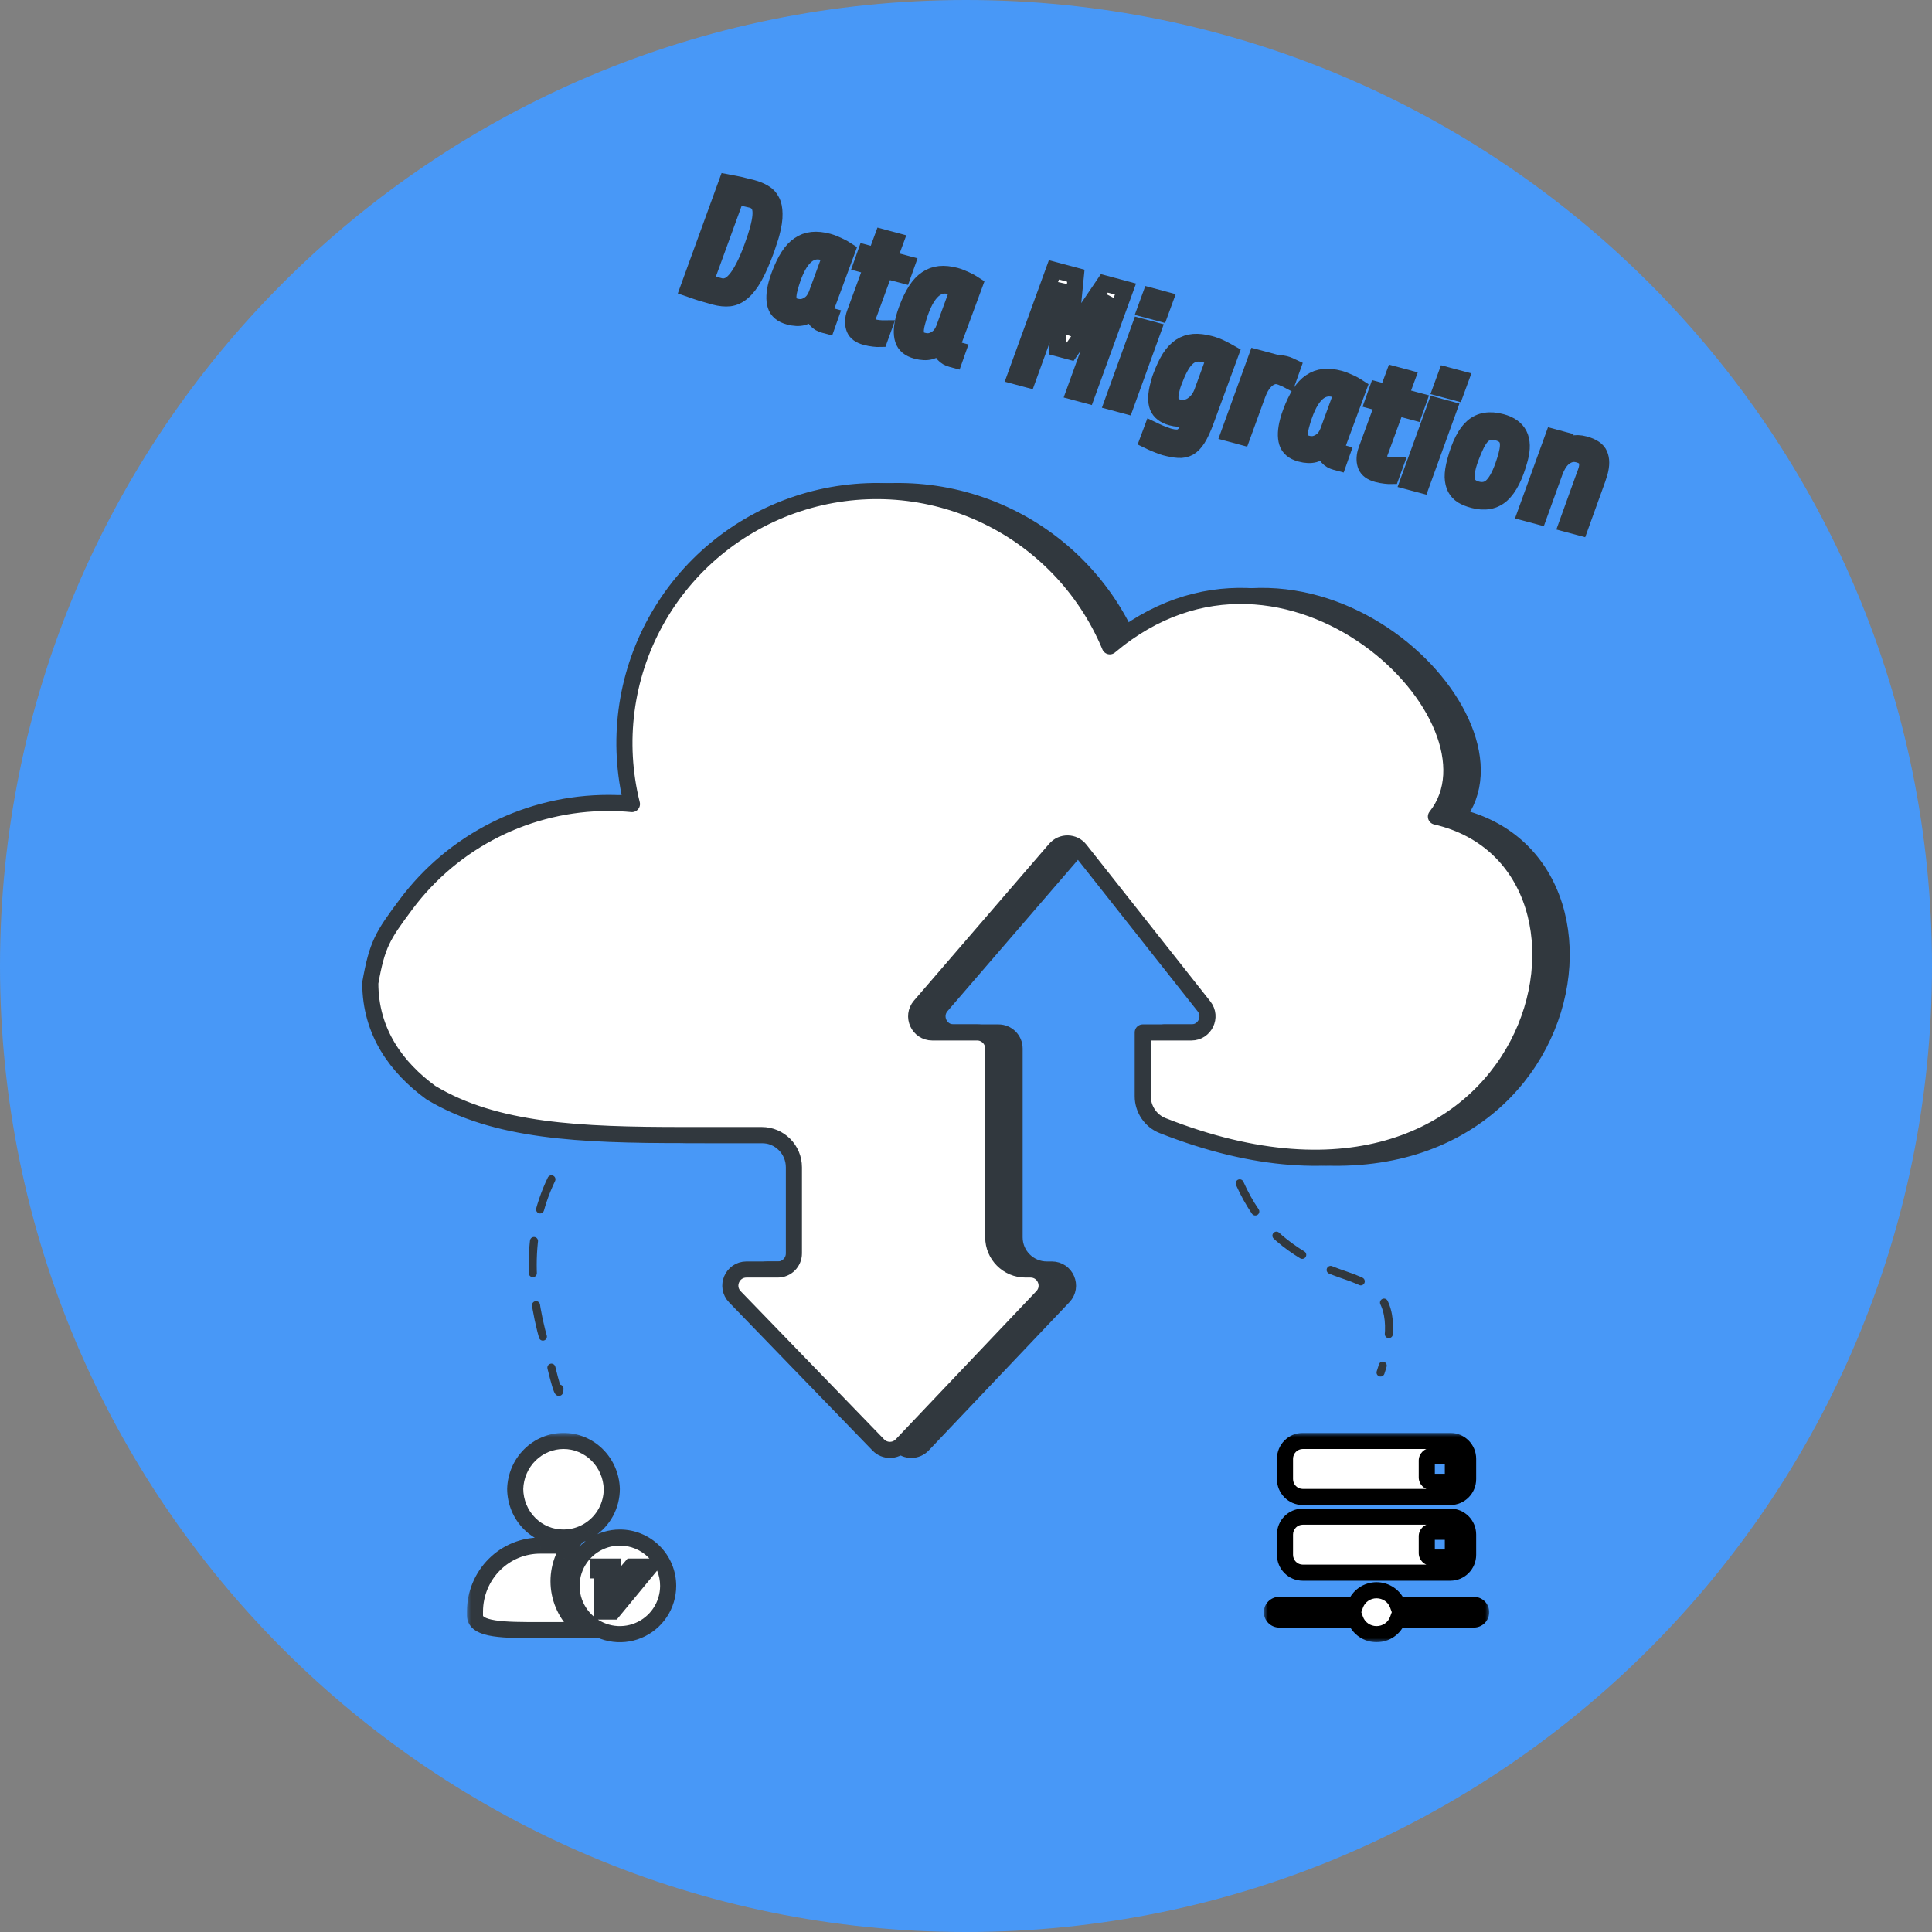 <svg xmlns="http://www.w3.org/2000/svg" width="240" height="240" viewBox="0 0 240 240" fill="none">
<rect x="0" y="0" width="240" height="240" fill="#808080" stroke="none"/>
<path d="M240 120C240 186.274 186.274 240 120 240C53.726 240 0 186.274 0 120C0 53.726 53.726 0 120 0C186.274 0 240 53.726 240 120Z" fill="#4898F7"/>
<mask id="path-2-outside-1" maskUnits="userSpaceOnUse" x="58" y="178" width="27" height="27" fill="black">
<rect fill="white" x="58" y="178" width="27" height="27"/>
<path fill-rule="evenodd" clip-rule="evenodd" d="M69.997 191C71.084 191.001 72.152 190.703 73.088 190.138L73.257 190.03C74.095 189.491 74.786 188.743 75.266 187.856C75.746 186.97 75.998 185.974 76 184.96C75.954 183.363 75.301 181.848 74.181 180.735C73.061 179.622 71.561 179 70 179C68.439 179 66.939 179.622 65.819 180.735C64.698 181.848 64.046 183.363 64 184.96C64.006 185.76 64.166 186.55 64.471 187.286C64.775 188.023 65.219 188.69 65.776 189.251C66.333 189.812 66.992 190.255 67.717 190.555C68.441 190.855 69.216 191.006 69.997 191ZM77.006 191C75.819 190.999 74.658 191.35 73.671 192.008C72.683 192.667 71.913 193.604 71.458 194.7C71.003 195.796 70.884 197.003 71.115 198.167C71.346 199.331 71.916 200.401 72.755 201.241C73.594 202.08 74.663 202.652 75.828 202.884C76.992 203.116 78.198 202.998 79.295 202.544C80.392 202.09 81.329 201.321 81.989 200.334C82.648 199.347 83 198.187 83 197C83.001 196.212 82.846 195.432 82.545 194.704C82.245 193.976 81.803 193.315 81.246 192.758C80.69 192.2 80.028 191.758 79.301 191.457C78.573 191.155 77.793 191 77.006 191ZM76.14 200.192H74.741V195.074H74.264V194.608H76.123V197.3L78.421 194.608H80.747L76.14 200.192ZM69.384 196.424C69.384 197.414 69.58 198.394 69.96 199.306C70.322 200.19 70.852 200.993 71.52 201.668C71.823 201.974 72.15 202.252 72.5 202.5H67.148H67.148C62.648 202.5 59 202.5 59 200.667V200.144C59.009 199.066 59.226 198 59.641 197.007C60.055 196.014 60.657 195.114 61.414 194.358C62.17 193.601 63.066 193.004 64.05 192.6C65.034 192.195 66.086 191.992 67.148 192.001H70.823C70.474 192.476 70.184 192.994 69.96 193.541C69.58 194.453 69.384 195.434 69.384 196.424Z"/>
</mask>
<path fill-rule="evenodd" clip-rule="evenodd" d="M69.997 191C71.084 191.001 72.152 190.703 73.088 190.138L73.257 190.03C74.095 189.491 74.786 188.743 75.266 187.856C75.746 186.97 75.998 185.974 76 184.96C75.954 183.363 75.301 181.848 74.181 180.735C73.061 179.622 71.561 179 70 179C68.439 179 66.939 179.622 65.819 180.735C64.698 181.848 64.046 183.363 64 184.96C64.006 185.76 64.166 186.55 64.471 187.286C64.775 188.023 65.219 188.69 65.776 189.251C66.333 189.812 66.992 190.255 67.717 190.555C68.441 190.855 69.216 191.006 69.997 191ZM77.006 191C75.819 190.999 74.658 191.35 73.671 192.008C72.683 192.667 71.913 193.604 71.458 194.7C71.003 195.796 70.884 197.003 71.115 198.167C71.346 199.331 71.916 200.401 72.755 201.241C73.594 202.08 74.663 202.652 75.828 202.884C76.992 203.116 78.198 202.998 79.295 202.544C80.392 202.09 81.329 201.321 81.989 200.334C82.648 199.347 83 198.187 83 197C83.001 196.212 82.846 195.432 82.545 194.704C82.245 193.976 81.803 193.315 81.246 192.758C80.69 192.2 80.028 191.758 79.301 191.457C78.573 191.155 77.793 191 77.006 191ZM76.14 200.192H74.741V195.074H74.264V194.608H76.123V197.3L78.421 194.608H80.747L76.14 200.192ZM69.384 196.424C69.384 197.414 69.58 198.394 69.96 199.306C70.322 200.19 70.852 200.993 71.52 201.668C71.823 201.974 72.15 202.252 72.5 202.5H67.148H67.148C62.648 202.5 59 202.5 59 200.667V200.144C59.009 199.066 59.226 198 59.641 197.007C60.055 196.014 60.657 195.114 61.414 194.358C62.17 193.601 63.066 193.004 64.05 192.6C65.034 192.195 66.086 191.992 67.148 192.001H70.823C70.474 192.476 70.184 192.994 69.96 193.541C69.58 194.453 69.384 195.434 69.384 196.424Z" fill="white"/>
<path d="M73.088 190.138L73.605 190.994L73.616 190.987L73.627 190.98L73.088 190.138ZM69.997 191L69.998 190L69.989 190L69.997 191ZM73.257 190.03L73.795 190.873L73.798 190.871L73.257 190.03ZM75.266 187.856L74.386 187.38L74.386 187.38L75.266 187.856ZM76 184.96L77 184.962L77 184.947L76.999 184.931L76 184.96ZM65.819 180.735L65.114 180.026L65.114 180.026L65.819 180.735ZM64 184.96L63 184.931L63 184.95L63 184.968L64 184.96ZM64.471 187.286L63.547 187.669L63.547 187.669L64.471 187.286ZM65.776 189.251L65.066 189.956L65.066 189.956L65.776 189.251ZM67.717 190.555L67.334 191.479L67.334 191.479L67.717 190.555ZM73.671 192.008L73.116 191.177L73.116 191.177L73.671 192.008ZM77.006 191L77.005 192L77.006 192L77.006 191ZM71.115 198.167L72.096 197.973L72.096 197.973L71.115 198.167ZM72.755 201.241L73.463 200.534L73.463 200.534L72.755 201.241ZM81.989 200.334L82.82 200.89L82.82 200.89L81.989 200.334ZM83 197L82 196.999V197H83ZM82.545 194.704L81.621 195.086L81.621 195.086L82.545 194.704ZM81.246 192.758L81.954 192.051L81.954 192.051L81.246 192.758ZM79.301 191.457L78.918 192.381L78.918 192.381L79.301 191.457ZM74.741 200.192H73.741V201.192H74.741V200.192ZM76.14 200.192V201.192H76.611L76.911 200.828L76.14 200.192ZM74.741 195.074H75.741V194.074H74.741V195.074ZM74.264 195.074H73.264V196.074H74.264V195.074ZM74.264 194.608V193.608H73.264V194.608H74.264ZM76.123 194.608H77.123V193.608H76.123V194.608ZM76.123 197.3H75.123V200.012L76.884 197.949L76.123 197.3ZM78.421 194.608V193.608H77.96L77.66 193.959L78.421 194.608ZM80.747 194.608L81.518 195.244L82.868 193.608H80.747V194.608ZM69.96 199.306L70.885 198.927L70.883 198.921L69.96 199.306ZM71.52 201.668L72.232 200.965L72.231 200.965L71.52 201.668ZM72.5 202.5V203.5H75.641L73.078 201.684L72.5 202.5ZM59 200.144L58 200.136V200.144H59ZM59.641 197.007L60.563 197.392L60.563 197.392L59.641 197.007ZM61.414 194.358L62.121 195.065L62.121 195.065L61.414 194.358ZM67.148 192.001L67.139 193.001H67.148V192.001ZM70.823 192.001L71.629 192.593L72.799 191.001H70.823V192.001ZM69.96 193.541L70.883 193.926L70.885 193.92L69.96 193.541ZM72.571 189.282C71.79 189.754 70.902 190.001 69.998 190L69.996 192C71.267 192.001 72.514 191.653 73.605 190.994L72.571 189.282ZM72.718 189.188L72.549 189.295L73.627 190.98L73.795 190.873L72.718 189.188ZM74.386 187.38C73.986 188.12 73.41 188.742 72.715 189.189L73.798 190.871C74.779 190.239 75.586 189.365 76.145 188.332L74.386 187.38ZM75 184.958C74.998 185.807 74.787 186.64 74.386 187.38L76.145 188.332C76.704 187.299 76.998 186.14 77 184.962L75 184.958ZM73.476 181.445C74.412 182.374 74.961 183.645 75 184.989L76.999 184.931C76.946 183.082 76.19 181.321 74.886 180.026L73.476 181.445ZM70 180C71.294 180 72.541 180.516 73.476 181.445L74.886 180.026C73.581 178.729 71.828 178 70 178V180ZM66.523 181.445C67.459 180.516 68.706 180 70 180V178C68.171 178 66.419 178.729 65.114 180.026L66.523 181.445ZM64.999 184.989C65.038 183.645 65.587 182.374 66.523 181.445L65.114 180.026C63.809 181.321 63.054 183.082 63 184.931L64.999 184.989ZM65.395 186.904C65.139 186.287 65.005 185.624 65 184.952L63 184.968C63.007 185.896 63.193 186.813 63.547 187.669L65.395 186.904ZM66.486 188.546C66.021 188.079 65.65 187.521 65.395 186.904L63.547 187.669C63.901 188.524 64.417 189.302 65.066 189.956L66.486 188.546ZM68.099 189.631C67.498 189.382 66.95 189.014 66.486 188.546L65.066 189.956C65.716 190.61 66.486 191.128 67.334 191.479L68.099 189.631ZM69.989 190C69.342 190.005 68.7 189.88 68.099 189.631L67.334 191.479C68.182 191.83 69.089 192.007 70.005 192L69.989 190ZM74.225 192.84C75.048 192.292 76.016 191.999 77.005 192L77.007 190C75.622 189.999 74.268 190.408 73.116 191.177L74.225 192.84ZM72.382 195.083C72.761 194.17 73.403 193.389 74.225 192.84L73.116 191.177C71.964 191.945 71.066 193.038 70.535 194.317L72.382 195.083ZM72.096 197.973C71.903 197.002 72.003 195.997 72.382 195.083L70.535 194.317C70.004 195.596 69.864 197.003 70.134 198.362L72.096 197.973ZM73.463 200.534C72.764 199.834 72.288 198.943 72.096 197.973L70.134 198.362C70.403 199.72 71.069 200.968 72.048 201.948L73.463 200.534ZM76.023 201.904C75.053 201.71 74.162 201.234 73.463 200.534L72.048 201.948C73.027 202.927 74.274 203.595 75.632 203.865L76.023 201.904ZM78.912 201.62C77.999 201.998 76.993 202.097 76.023 201.904L75.632 203.865C76.99 204.136 78.398 203.998 79.677 203.468L78.912 201.62ZM81.157 199.778C80.608 200.601 79.826 201.242 78.912 201.62L79.677 203.468C80.957 202.938 82.05 202.041 82.82 200.89L81.157 199.778ZM82 197C82 197.989 81.707 198.956 81.157 199.778L82.82 200.89C83.589 199.738 84 198.385 84 197H82ZM81.621 195.086C81.872 195.693 82.001 196.343 82 196.999L84 197.001C84.001 196.082 83.821 195.172 83.469 194.322L81.621 195.086ZM80.539 193.464C81.003 193.929 81.371 194.48 81.621 195.086L83.469 194.322C83.118 193.473 82.603 192.701 81.954 192.051L80.539 193.464ZM78.918 192.381C79.524 192.632 80.075 193 80.539 193.464L81.954 192.051C81.304 191.401 80.533 190.885 79.684 190.533L78.918 192.381ZM77.006 192C77.662 192 78.312 192.129 78.918 192.381L79.684 190.533C78.835 190.181 77.925 190 77.006 190L77.006 192ZM74.741 201.192H76.14V199.192H74.741V201.192ZM73.741 195.074V200.192H75.741V195.074H73.741ZM74.264 196.074H74.741V194.074H74.264V196.074ZM73.264 194.608V195.074H75.264V194.608H73.264ZM76.123 193.608H74.264V195.608H76.123V193.608ZM77.123 197.3V194.608H75.123V197.3H77.123ZM77.66 193.959L75.362 196.651L76.884 197.949L79.182 195.257L77.66 193.959ZM80.747 193.608H78.421V195.608H80.747V193.608ZM76.911 200.828L81.518 195.244L79.975 193.971L75.368 199.555L76.911 200.828ZM70.883 198.921C70.554 198.132 70.384 197.282 70.384 196.424H68.384C68.384 197.546 68.606 198.656 69.036 199.69L70.883 198.921ZM72.231 200.965C71.656 200.383 71.198 199.69 70.885 198.927L69.034 199.685C69.446 200.69 70.049 201.602 70.81 202.371L72.231 200.965ZM73.078 201.684C72.776 201.47 72.493 201.23 72.232 200.965L70.809 202.371C71.152 202.718 71.524 203.034 71.922 203.316L73.078 201.684ZM67.148 203.5H72.5V201.5H67.148V203.5ZM67.148 203.5H67.148V201.5H67.148V203.5ZM58 200.667C58 201.54 58.47 202.175 59.11 202.575C59.696 202.941 60.454 203.138 61.233 203.259C62.801 203.503 64.93 203.5 67.148 203.5V201.5C64.866 201.5 62.92 201.498 61.54 201.283C60.844 201.175 60.409 201.028 60.17 200.879C59.986 200.764 60 200.711 60 200.667H58ZM58 200.144V200.667H60V200.144H58ZM58.718 196.622C58.253 197.734 58.01 198.928 58 200.136L60 200.152C60.008 199.203 60.199 198.265 60.563 197.392L58.718 196.622ZM60.707 193.65C59.857 194.499 59.182 195.509 58.718 196.622L60.563 197.392C60.928 196.519 61.457 195.728 62.121 195.065L60.707 193.65ZM63.67 191.675C62.563 192.13 61.556 192.801 60.707 193.65L62.121 195.065C62.784 194.402 63.569 193.878 64.43 193.525L63.67 191.675ZM67.156 191.001C65.961 190.991 64.777 191.22 63.67 191.675L64.43 193.525C65.291 193.171 66.212 192.993 67.139 193L67.156 191.001ZM70.823 191.001H67.148V193.001H70.823V191.001ZM70.885 193.92C71.078 193.448 71.328 193.002 71.629 192.593L70.017 191.408C69.619 191.95 69.289 192.539 69.034 193.163L70.885 193.92ZM70.384 196.424C70.384 195.565 70.554 194.716 70.883 193.926L69.036 193.157C68.606 194.191 68.384 195.302 68.384 196.424H70.384Z" fill="#31383E" mask="url(#path-2-outside-1)"/>
<mask id="path-4-outside-2" maskUnits="userSpaceOnUse" x="82.294" y="20.701" width="120.122" height="50.118" fill="black">
<rect fill="white" x="82.294" y="20.701" width="120.122" height="50.118"/>
<path d="M93.441 30.645C93.752 29.79 93.988 29.066 94.147 28.474C94.326 27.804 94.432 27.253 94.465 26.82C94.502 26.374 94.474 26.015 94.382 25.742C94.302 25.472 94.17 25.271 93.984 25.138C93.815 24.996 93.615 24.894 93.383 24.832C93.203 24.784 93.001 24.737 92.779 24.691C92.573 24.636 92.372 24.589 92.175 24.55C91.94 24.501 91.711 24.453 91.488 24.407L87.643 34.972C87.833 35.037 88.035 35.105 88.251 35.176C88.428 35.238 88.618 35.302 88.82 35.37C89.039 35.429 89.252 35.486 89.458 35.541C89.754 35.62 90.055 35.605 90.361 35.493C90.68 35.385 90.999 35.147 91.319 34.777C91.655 34.398 91.995 33.874 92.34 33.208C92.701 32.531 93.067 31.677 93.441 30.645ZM95.215 30.976C94.7 32.384 94.202 33.52 93.722 34.386C93.245 35.238 92.749 35.878 92.234 36.306C91.732 36.737 91.196 36.987 90.626 37.055C90.072 37.114 89.46 37.053 88.79 36.874C88.416 36.774 88.032 36.664 87.636 36.544C87.25 36.44 86.892 36.331 86.564 36.215C86.185 36.086 85.825 35.962 85.484 35.843L90.286 22.636C90.641 22.703 91.002 22.772 91.369 22.843C91.685 22.9 92.023 22.977 92.384 23.074C92.761 23.161 93.117 23.249 93.452 23.339C94.006 23.488 94.491 23.686 94.907 23.936C95.327 24.173 95.644 24.506 95.86 24.937C96.093 25.358 96.21 25.9 96.211 26.563C96.23 27.217 96.106 28.04 95.84 29.031C95.761 29.327 95.665 29.633 95.553 29.948C95.454 30.267 95.341 30.609 95.215 30.976Z"/>
<path d="M96.814 34.158C97.159 33.229 97.533 32.453 97.935 31.829C98.337 31.205 98.781 30.73 99.269 30.405C99.759 30.068 100.303 29.868 100.899 29.807C101.495 29.746 102.16 29.814 102.894 30.01C103.075 30.059 103.271 30.125 103.483 30.209C103.708 30.297 103.924 30.39 104.133 30.487C104.355 30.588 104.561 30.692 104.754 30.798C104.946 30.905 105.112 31.005 105.253 31.098L102.828 37.675C102.822 37.7 102.796 37.769 102.752 37.882C102.712 37.981 102.667 38.121 102.619 38.302C102.488 38.791 102.673 39.103 103.176 39.238L102.743 40.467L102.376 40.369C101.963 40.259 101.635 40.067 101.391 39.795C101.159 39.526 101.041 39.169 101.035 38.726C100.674 39.044 100.246 39.274 99.752 39.418C99.262 39.548 98.682 39.524 98.012 39.345C97.111 39.103 96.552 38.636 96.338 37.944C96.123 37.251 96.162 36.358 96.455 35.263C96.552 34.902 96.671 34.534 96.814 34.158ZM98.81 38.068C99.145 38.157 99.45 38.177 99.726 38.127C100.005 38.064 100.254 37.958 100.473 37.809C100.705 37.665 100.899 37.482 101.055 37.261C101.211 37.041 101.336 36.805 101.431 36.554L103.216 31.67C103.094 31.61 102.951 31.551 102.787 31.493C102.623 31.435 102.425 31.375 102.193 31.313C100.403 30.834 99.039 32.345 98.1 35.848C97.927 36.492 97.89 36.993 97.987 37.35C98.085 37.708 98.359 37.947 98.81 38.068Z"/>
<path d="M109.928 33.593L107.98 38.931C107.939 39.03 107.895 39.143 107.848 39.268C107.817 39.384 107.798 39.455 107.791 39.48C107.767 39.571 107.752 39.677 107.747 39.8C107.745 39.91 107.764 40.019 107.804 40.126C107.845 40.233 107.908 40.333 107.993 40.425C108.096 40.508 108.237 40.573 108.417 40.621C108.688 40.694 108.937 40.74 109.167 40.76C109.409 40.783 109.606 40.795 109.758 40.794L109.28 42.115C109.141 42.12 108.903 42.104 108.567 42.07C108.232 42.035 107.89 41.971 107.542 41.878C106.808 41.681 106.34 41.342 106.138 40.859C105.939 40.365 105.924 39.801 106.093 39.17C106.118 39.08 106.155 38.966 106.206 38.828C106.26 38.677 106.309 38.545 106.353 38.433L108.286 33.153L107.03 32.816L107.534 31.398L108.79 31.735L109.623 29.474L111.265 29.914L110.432 32.175L112.673 32.775L112.169 34.193L109.928 33.593Z"/>
<path d="M112.642 38.399C112.988 37.47 113.361 36.694 113.763 36.07C114.165 35.446 114.609 34.971 115.097 34.647C115.588 34.309 116.131 34.109 116.727 34.048C117.323 33.987 117.989 34.055 118.723 34.252C118.903 34.3 119.099 34.366 119.311 34.451C119.536 34.538 119.753 34.631 119.961 34.728C120.183 34.829 120.39 34.933 120.582 35.04C120.774 35.146 120.941 35.246 121.082 35.339L118.657 41.916C118.65 41.941 118.624 42.011 118.581 42.123C118.54 42.223 118.496 42.362 118.447 42.543C118.316 43.032 118.502 43.344 119.004 43.479L118.571 44.709L118.204 44.61C117.792 44.5 117.464 44.308 117.219 44.036C116.987 43.767 116.869 43.41 116.863 42.967C116.502 43.285 116.075 43.515 115.581 43.659C115.09 43.79 114.51 43.765 113.84 43.586C112.939 43.344 112.381 42.877 112.166 42.185C111.951 41.492 111.99 40.599 112.284 39.504C112.38 39.143 112.5 38.775 112.642 38.399ZM114.638 42.309C114.973 42.399 115.278 42.418 115.554 42.368C115.833 42.305 116.082 42.199 116.302 42.051C116.534 41.906 116.728 41.723 116.883 41.503C117.039 41.282 117.164 41.046 117.259 40.796L119.044 35.911C118.922 35.851 118.779 35.792 118.615 35.734C118.451 35.676 118.253 35.617 118.022 35.554C116.231 35.075 114.867 36.587 113.928 40.09C113.756 40.733 113.718 41.234 113.816 41.592C113.913 41.949 114.187 42.188 114.638 42.309Z"/>
<path d="M133.443 48.694L137.737 36.841L132.94 43.693L131.336 43.263L131.96 35.293L127.666 47.146L126.121 46.732L130.923 33.524L133.647 34.254L132.933 41.476L137.182 35.202L139.809 35.906L135.007 49.113L133.443 48.694Z"/>
<path d="M142.278 38.43L142.898 36.733L144.733 37.225L144.113 38.922L142.278 38.43ZM138.193 49.966L141.612 40.53L143.254 40.97L139.835 50.406L138.193 49.966Z"/>
<path d="M144.211 46.755C144.557 45.826 144.922 45.054 145.308 44.44C145.706 43.828 146.149 43.36 146.637 43.035C147.137 42.714 147.683 42.529 148.276 42.481C148.882 42.436 149.564 42.516 150.324 42.719C150.814 42.85 151.272 43.021 151.698 43.232C152.138 43.447 152.537 43.657 152.896 43.864L149.819 52.253C149.463 53.221 149.118 53.97 148.782 54.502C148.446 55.033 148.084 55.405 147.696 55.618C147.307 55.832 146.869 55.922 146.382 55.887C145.907 55.857 145.347 55.755 144.703 55.583C144.407 55.503 144.055 55.374 143.647 55.196C143.236 55.031 142.878 54.873 142.573 54.722L143.092 53.329C143.226 53.392 143.379 53.468 143.549 53.555C143.732 53.645 143.923 53.731 144.122 53.812C144.321 53.893 144.522 53.967 144.724 54.035C144.936 54.12 145.126 54.184 145.294 54.229C145.616 54.316 145.901 54.358 146.15 54.355C146.409 54.369 146.639 54.307 146.842 54.168C147.058 54.033 147.264 53.805 147.46 53.485C147.653 53.178 147.851 52.747 148.054 52.194L148.314 51.457C147.945 51.703 147.533 51.875 147.078 51.974C146.627 52.061 146.112 52.026 145.532 51.871C144.644 51.633 144.066 51.188 143.798 50.536C143.548 49.876 143.577 48.966 143.888 47.807C143.933 47.639 143.978 47.472 144.023 47.304C144.071 47.124 144.134 46.941 144.211 46.755ZM146.33 50.594C146.716 50.697 147.065 50.708 147.377 50.626C147.702 50.547 147.987 50.41 148.233 50.213C148.492 50.02 148.711 49.796 148.89 49.54C149.072 49.272 149.212 49.006 149.311 48.742L150.872 44.46C150.737 44.397 150.569 44.331 150.366 44.263C150.167 44.182 149.919 44.101 149.623 44.022C149.159 43.898 148.749 43.885 148.391 43.982C148.037 44.067 147.711 44.255 147.412 44.548C147.112 44.84 146.836 45.228 146.582 45.713C146.331 46.184 146.084 46.746 145.84 47.398C145.783 47.562 145.727 47.72 145.672 47.871C145.634 48.012 145.596 48.154 145.558 48.296C145.379 48.965 145.343 49.487 145.45 49.861C145.573 50.225 145.866 50.469 146.33 50.594Z"/>
<path d="M160.002 47.238C159.845 47.154 159.661 47.071 159.449 46.986C159.253 46.892 159.065 46.821 158.885 46.773C158.563 46.687 158.262 46.703 157.982 46.821C157.705 46.926 157.453 47.093 157.226 47.322C156.999 47.551 156.796 47.821 156.616 48.132C156.449 48.446 156.309 48.761 156.197 49.076L154.305 54.283L152.663 53.843L156.082 44.407L157.434 44.769L157.152 45.977C157.513 45.66 157.893 45.424 158.294 45.269C158.711 45.104 159.151 45.084 159.614 45.209C159.846 45.271 160.03 45.334 160.164 45.397C160.312 45.464 160.453 45.53 160.588 45.594L160.002 47.238Z"/>
<path d="M160.353 51.183C160.699 50.254 161.073 49.478 161.474 48.854C161.876 48.23 162.321 47.756 162.808 47.431C163.299 47.093 163.843 46.894 164.439 46.832C165.035 46.771 165.7 46.839 166.434 47.036C166.614 47.084 166.811 47.151 167.023 47.235C167.248 47.323 167.464 47.415 167.673 47.513C167.894 47.613 168.101 47.717 168.293 47.824C168.486 47.931 168.652 48.03 168.793 48.123L166.368 54.7C166.361 54.726 166.336 54.795 166.292 54.907C166.251 55.007 166.207 55.147 166.159 55.327C166.028 55.816 166.213 56.128 166.715 56.263L166.282 57.493L165.915 57.395C165.503 57.284 165.175 57.093 164.931 56.82C164.699 56.551 164.58 56.195 164.575 55.752C164.214 56.069 163.786 56.3 163.292 56.443C162.802 56.574 162.222 56.55 161.552 56.37C160.65 56.129 160.092 55.662 159.877 54.969C159.663 54.277 159.702 53.383 159.995 52.288C160.092 51.928 160.211 51.559 160.353 51.183ZM162.35 55.093C162.684 55.183 162.99 55.203 163.265 55.152C163.545 55.089 163.794 54.983 164.013 54.835C164.245 54.69 164.439 54.507 164.595 54.287C164.75 54.066 164.876 53.831 164.97 53.58L166.755 48.696C166.634 48.635 166.491 48.576 166.327 48.519C166.163 48.461 165.965 48.401 165.733 48.339C163.943 47.859 162.578 49.371 161.64 52.874C161.467 53.518 161.43 54.019 161.527 54.376C161.625 54.733 161.899 54.972 162.35 55.093Z"/>
<path d="M173.467 50.618L171.52 55.956C171.479 56.056 171.435 56.168 171.388 56.293C171.357 56.409 171.338 56.48 171.331 56.506C171.307 56.596 171.292 56.703 171.287 56.825C171.285 56.935 171.304 57.044 171.344 57.151C171.384 57.259 171.447 57.358 171.533 57.45C171.635 57.533 171.777 57.598 171.957 57.647C172.227 57.719 172.477 57.766 172.707 57.785C172.949 57.809 173.146 57.82 173.298 57.82L172.82 59.141C172.68 59.145 172.443 59.13 172.107 59.095C171.771 59.06 171.43 58.996 171.082 58.903C170.348 58.706 169.88 58.367 169.678 57.885C169.479 57.39 169.464 56.827 169.633 56.196C169.657 56.106 169.695 55.992 169.746 55.853C169.8 55.702 169.849 55.571 169.893 55.458L171.825 50.178L170.57 49.842L171.074 48.424L172.33 48.76L173.163 46.499L174.805 46.939L173.972 49.2L176.213 49.801L175.708 51.219L173.467 50.618Z"/>
<path d="M179.009 48.273L179.63 46.575L181.465 47.067L180.844 48.764L179.009 48.273ZM174.924 59.808L178.343 50.372L179.985 50.812L176.566 60.248L174.924 59.808Z"/>
<path d="M188.81 56.986C188.237 59.124 187.486 60.614 186.557 61.455C185.631 62.284 184.44 62.503 182.985 62.113C182.47 61.975 182.022 61.793 181.64 61.567C181.276 61.331 180.991 61.027 180.787 60.655C180.587 60.27 180.477 59.805 180.457 59.262C180.45 58.721 180.548 58.071 180.751 57.312C181.31 55.225 182.04 53.792 182.939 53.011C183.855 52.221 185.047 52.023 186.515 52.416C188.704 53.003 189.469 54.526 188.81 56.986ZM186.704 57.892C186.877 57.4 187.016 56.961 187.119 56.575C187.354 55.699 187.389 55.053 187.225 54.636C187.064 54.206 186.668 53.907 186.037 53.738C185.65 53.634 185.304 53.611 185 53.667C184.695 53.723 184.412 53.875 184.153 54.123C183.909 54.362 183.672 54.705 183.441 55.154C183.211 55.603 182.972 56.16 182.724 56.826C182.582 57.202 182.468 57.551 182.382 57.873C182.147 58.748 182.113 59.416 182.28 59.874C182.451 60.321 182.845 60.626 183.463 60.792C184.184 60.985 184.791 60.858 185.284 60.41C185.793 59.953 186.266 59.114 186.704 57.892Z"/>
<path d="M189.508 63.716L192.926 54.279L194.279 54.642L193.998 55.767C194.385 55.457 194.807 55.246 195.265 55.134C195.726 55.009 196.253 55.026 196.846 55.184C197.85 55.454 198.474 55.883 198.716 56.472C198.962 57.049 198.966 57.782 198.728 58.67C198.693 58.799 198.65 58.933 198.6 59.071C198.562 59.213 198.517 59.352 198.466 59.491L196.288 65.533L194.646 65.093L196.824 59.051C196.865 58.951 196.91 58.832 196.961 58.694C197.016 58.543 197.055 58.422 197.079 58.332C197.196 57.894 197.195 57.514 197.074 57.192C196.957 56.857 196.615 56.613 196.048 56.462C195.687 56.365 195.349 56.364 195.034 56.459C194.732 56.557 194.456 56.711 194.206 56.921C193.97 57.133 193.764 57.389 193.587 57.686C193.411 57.984 193.27 58.278 193.165 58.567L191.15 64.156L189.508 63.716Z"/>
</mask>
<path d="M93.441 30.645C93.752 29.79 93.988 29.066 94.147 28.474C94.326 27.804 94.432 27.253 94.465 26.82C94.502 26.374 94.474 26.015 94.382 25.742C94.302 25.472 94.17 25.271 93.984 25.138C93.815 24.996 93.615 24.894 93.383 24.832C93.203 24.784 93.001 24.737 92.779 24.691C92.573 24.636 92.372 24.589 92.175 24.55C91.94 24.501 91.711 24.453 91.488 24.407L87.643 34.972C87.833 35.037 88.035 35.105 88.251 35.176C88.428 35.238 88.618 35.302 88.82 35.37C89.039 35.429 89.252 35.486 89.458 35.541C89.754 35.62 90.055 35.605 90.361 35.493C90.68 35.385 90.999 35.147 91.319 34.777C91.655 34.398 91.995 33.874 92.34 33.208C92.701 32.531 93.067 31.677 93.441 30.645ZM95.215 30.976C94.7 32.384 94.202 33.52 93.722 34.386C93.245 35.238 92.749 35.878 92.234 36.306C91.732 36.737 91.196 36.987 90.626 37.055C90.072 37.114 89.46 37.053 88.79 36.874C88.416 36.774 88.032 36.664 87.636 36.544C87.25 36.44 86.892 36.331 86.564 36.215C86.185 36.086 85.825 35.962 85.484 35.843L90.286 22.636C90.641 22.703 91.002 22.772 91.369 22.843C91.685 22.9 92.023 22.977 92.384 23.074C92.761 23.161 93.117 23.249 93.452 23.339C94.006 23.488 94.491 23.686 94.907 23.936C95.327 24.173 95.644 24.506 95.86 24.937C96.093 25.358 96.21 25.9 96.211 26.563C96.23 27.217 96.106 28.04 95.84 29.031C95.761 29.327 95.665 29.633 95.553 29.948C95.454 30.267 95.341 30.609 95.215 30.976Z" fill="white"/>
<path d="M96.814 34.158C97.159 33.229 97.533 32.453 97.935 31.829C98.337 31.205 98.781 30.73 99.269 30.405C99.759 30.068 100.303 29.868 100.899 29.807C101.495 29.746 102.16 29.814 102.894 30.01C103.075 30.059 103.271 30.125 103.483 30.209C103.708 30.297 103.924 30.39 104.133 30.487C104.355 30.588 104.561 30.692 104.754 30.798C104.946 30.905 105.112 31.005 105.253 31.098L102.828 37.675C102.822 37.7 102.796 37.769 102.752 37.882C102.712 37.981 102.667 38.121 102.619 38.302C102.488 38.791 102.673 39.103 103.176 39.238L102.743 40.467L102.376 40.369C101.963 40.259 101.635 40.067 101.391 39.795C101.159 39.526 101.041 39.169 101.035 38.726C100.674 39.044 100.246 39.274 99.752 39.418C99.262 39.548 98.682 39.524 98.012 39.345C97.111 39.103 96.552 38.636 96.338 37.944C96.123 37.251 96.162 36.358 96.455 35.263C96.552 34.902 96.671 34.534 96.814 34.158ZM98.81 38.068C99.145 38.157 99.45 38.177 99.726 38.127C100.005 38.064 100.254 37.958 100.473 37.809C100.705 37.665 100.899 37.482 101.055 37.261C101.211 37.041 101.336 36.805 101.431 36.554L103.216 31.67C103.094 31.61 102.951 31.551 102.787 31.493C102.623 31.435 102.425 31.375 102.193 31.313C100.403 30.834 99.039 32.345 98.1 35.848C97.927 36.492 97.89 36.993 97.987 37.35C98.085 37.708 98.359 37.947 98.81 38.068Z" fill="white"/>
<path d="M109.928 33.593L107.98 38.931C107.939 39.03 107.895 39.143 107.848 39.268C107.817 39.384 107.798 39.455 107.791 39.48C107.767 39.571 107.752 39.677 107.747 39.8C107.745 39.91 107.764 40.019 107.804 40.126C107.845 40.233 107.908 40.333 107.993 40.425C108.096 40.508 108.237 40.573 108.417 40.621C108.688 40.694 108.937 40.74 109.167 40.76C109.409 40.783 109.606 40.795 109.758 40.794L109.28 42.115C109.141 42.12 108.903 42.104 108.567 42.07C108.232 42.035 107.89 41.971 107.542 41.878C106.808 41.681 106.34 41.342 106.138 40.859C105.939 40.365 105.924 39.801 106.093 39.17C106.118 39.08 106.155 38.966 106.206 38.828C106.26 38.677 106.309 38.545 106.353 38.433L108.286 33.153L107.03 32.816L107.534 31.398L108.79 31.735L109.623 29.474L111.265 29.914L110.432 32.175L112.673 32.775L112.169 34.193L109.928 33.593Z" fill="white"/>
<path d="M112.642 38.399C112.988 37.47 113.361 36.694 113.763 36.07C114.165 35.446 114.609 34.971 115.097 34.647C115.588 34.309 116.131 34.109 116.727 34.048C117.323 33.987 117.989 34.055 118.723 34.252C118.903 34.3 119.099 34.366 119.311 34.451C119.536 34.538 119.753 34.631 119.961 34.728C120.183 34.829 120.39 34.933 120.582 35.04C120.774 35.146 120.941 35.246 121.082 35.339L118.657 41.916C118.65 41.941 118.624 42.011 118.581 42.123C118.54 42.223 118.496 42.362 118.447 42.543C118.316 43.032 118.502 43.344 119.004 43.479L118.571 44.709L118.204 44.61C117.792 44.5 117.464 44.308 117.219 44.036C116.987 43.767 116.869 43.41 116.863 42.967C116.502 43.285 116.075 43.515 115.581 43.659C115.09 43.79 114.51 43.765 113.84 43.586C112.939 43.344 112.381 42.877 112.166 42.185C111.951 41.492 111.99 40.599 112.284 39.504C112.38 39.143 112.5 38.775 112.642 38.399ZM114.638 42.309C114.973 42.399 115.278 42.418 115.554 42.368C115.833 42.305 116.082 42.199 116.302 42.051C116.534 41.906 116.728 41.723 116.883 41.503C117.039 41.282 117.164 41.046 117.259 40.796L119.044 35.911C118.922 35.851 118.779 35.792 118.615 35.734C118.451 35.676 118.253 35.617 118.022 35.554C116.231 35.075 114.867 36.587 113.928 40.09C113.756 40.733 113.718 41.234 113.816 41.592C113.913 41.949 114.187 42.188 114.638 42.309Z" fill="white"/>
<path d="M133.443 48.694L137.737 36.841L132.94 43.693L131.336 43.263L131.96 35.293L127.666 47.146L126.121 46.732L130.923 33.524L133.647 34.254L132.933 41.476L137.182 35.202L139.809 35.906L135.007 49.113L133.443 48.694Z" fill="white"/>
<path d="M142.278 38.43L142.898 36.733L144.733 37.225L144.113 38.922L142.278 38.43ZM138.193 49.966L141.612 40.53L143.254 40.97L139.835 50.406L138.193 49.966Z" fill="white"/>
<path d="M144.211 46.755C144.557 45.826 144.922 45.054 145.308 44.44C145.706 43.828 146.149 43.36 146.637 43.035C147.137 42.714 147.683 42.529 148.276 42.481C148.882 42.436 149.564 42.516 150.324 42.719C150.814 42.85 151.272 43.021 151.698 43.232C152.138 43.447 152.537 43.657 152.896 43.864L149.819 52.253C149.463 53.221 149.118 53.97 148.782 54.502C148.446 55.033 148.084 55.405 147.696 55.618C147.307 55.832 146.869 55.922 146.382 55.887C145.907 55.857 145.347 55.755 144.703 55.583C144.407 55.503 144.055 55.374 143.647 55.196C143.236 55.031 142.878 54.873 142.573 54.722L143.092 53.329C143.226 53.392 143.379 53.468 143.549 53.555C143.732 53.645 143.923 53.731 144.122 53.812C144.321 53.893 144.522 53.967 144.724 54.035C144.936 54.12 145.126 54.184 145.294 54.229C145.616 54.316 145.901 54.358 146.15 54.355C146.409 54.369 146.639 54.307 146.842 54.168C147.058 54.033 147.264 53.805 147.46 53.485C147.653 53.178 147.851 52.747 148.054 52.194L148.314 51.457C147.945 51.703 147.533 51.875 147.078 51.974C146.627 52.061 146.112 52.026 145.532 51.871C144.644 51.633 144.066 51.188 143.798 50.536C143.548 49.876 143.577 48.966 143.888 47.807C143.933 47.639 143.978 47.472 144.023 47.304C144.071 47.124 144.134 46.941 144.211 46.755ZM146.33 50.594C146.716 50.697 147.065 50.708 147.377 50.626C147.702 50.547 147.987 50.41 148.233 50.213C148.492 50.02 148.711 49.796 148.89 49.54C149.072 49.272 149.212 49.006 149.311 48.742L150.872 44.46C150.737 44.397 150.569 44.331 150.366 44.263C150.167 44.182 149.919 44.101 149.623 44.022C149.159 43.898 148.749 43.885 148.391 43.982C148.037 44.067 147.711 44.255 147.412 44.548C147.112 44.84 146.836 45.228 146.582 45.713C146.331 46.184 146.084 46.746 145.84 47.398C145.783 47.562 145.727 47.72 145.672 47.871C145.634 48.012 145.596 48.154 145.558 48.296C145.379 48.965 145.343 49.487 145.45 49.861C145.573 50.225 145.866 50.469 146.33 50.594Z" fill="white"/>
<path d="M160.002 47.238C159.845 47.154 159.661 47.071 159.449 46.986C159.253 46.892 159.065 46.821 158.885 46.773C158.563 46.687 158.262 46.703 157.982 46.821C157.705 46.926 157.453 47.093 157.226 47.322C156.999 47.551 156.796 47.821 156.616 48.132C156.449 48.446 156.309 48.761 156.197 49.076L154.305 54.283L152.663 53.843L156.082 44.407L157.434 44.769L157.152 45.977C157.513 45.66 157.893 45.424 158.294 45.269C158.711 45.104 159.151 45.084 159.614 45.209C159.846 45.271 160.03 45.334 160.164 45.397C160.312 45.464 160.453 45.53 160.588 45.594L160.002 47.238Z" fill="white"/>
<path d="M160.353 51.183C160.699 50.254 161.073 49.478 161.474 48.854C161.876 48.23 162.321 47.756 162.808 47.431C163.299 47.093 163.843 46.894 164.439 46.832C165.035 46.771 165.7 46.839 166.434 47.036C166.614 47.084 166.811 47.151 167.023 47.235C167.248 47.323 167.464 47.415 167.673 47.513C167.894 47.613 168.101 47.717 168.293 47.824C168.486 47.931 168.652 48.03 168.793 48.123L166.368 54.7C166.361 54.726 166.336 54.795 166.292 54.907C166.251 55.007 166.207 55.147 166.159 55.327C166.028 55.816 166.213 56.128 166.715 56.263L166.282 57.493L165.915 57.395C165.503 57.284 165.175 57.093 164.931 56.82C164.699 56.551 164.58 56.195 164.575 55.752C164.214 56.069 163.786 56.3 163.292 56.443C162.802 56.574 162.222 56.55 161.552 56.37C160.65 56.129 160.092 55.662 159.877 54.969C159.663 54.277 159.702 53.383 159.995 52.288C160.092 51.928 160.211 51.559 160.353 51.183ZM162.35 55.093C162.684 55.183 162.99 55.203 163.265 55.152C163.545 55.089 163.794 54.983 164.013 54.835C164.245 54.69 164.439 54.507 164.595 54.287C164.75 54.066 164.876 53.831 164.97 53.58L166.755 48.696C166.634 48.635 166.491 48.576 166.327 48.519C166.163 48.461 165.965 48.401 165.733 48.339C163.943 47.859 162.578 49.371 161.64 52.874C161.467 53.518 161.43 54.019 161.527 54.376C161.625 54.733 161.899 54.972 162.35 55.093Z" fill="white"/>
<path d="M173.467 50.618L171.52 55.956C171.479 56.056 171.435 56.168 171.388 56.293C171.357 56.409 171.338 56.48 171.331 56.506C171.307 56.596 171.292 56.703 171.287 56.825C171.285 56.935 171.304 57.044 171.344 57.151C171.384 57.259 171.447 57.358 171.533 57.45C171.635 57.533 171.777 57.598 171.957 57.647C172.227 57.719 172.477 57.766 172.707 57.785C172.949 57.809 173.146 57.82 173.298 57.82L172.82 59.141C172.68 59.145 172.443 59.13 172.107 59.095C171.771 59.06 171.43 58.996 171.082 58.903C170.348 58.706 169.88 58.367 169.678 57.885C169.479 57.39 169.464 56.827 169.633 56.196C169.657 56.106 169.695 55.992 169.746 55.853C169.8 55.702 169.849 55.571 169.893 55.458L171.825 50.178L170.57 49.842L171.074 48.424L172.33 48.76L173.163 46.499L174.805 46.939L173.972 49.2L176.213 49.801L175.708 51.219L173.467 50.618Z" fill="white"/>
<path d="M179.009 48.273L179.63 46.575L181.465 47.067L180.844 48.764L179.009 48.273ZM174.924 59.808L178.343 50.372L179.985 50.812L176.566 60.248L174.924 59.808Z" fill="white"/>
<path d="M188.81 56.986C188.237 59.124 187.486 60.614 186.557 61.455C185.631 62.284 184.44 62.503 182.985 62.113C182.47 61.975 182.022 61.793 181.64 61.567C181.276 61.331 180.991 61.027 180.787 60.655C180.587 60.27 180.477 59.805 180.457 59.262C180.45 58.721 180.548 58.071 180.751 57.312C181.31 55.225 182.04 53.792 182.939 53.011C183.855 52.221 185.047 52.023 186.515 52.416C188.704 53.003 189.469 54.526 188.81 56.986ZM186.704 57.892C186.877 57.4 187.016 56.961 187.119 56.575C187.354 55.699 187.389 55.053 187.225 54.636C187.064 54.206 186.668 53.907 186.037 53.738C185.65 53.634 185.304 53.611 185 53.667C184.695 53.723 184.412 53.875 184.153 54.123C183.909 54.362 183.672 54.705 183.441 55.154C183.211 55.603 182.972 56.16 182.724 56.826C182.582 57.202 182.468 57.551 182.382 57.873C182.147 58.748 182.113 59.416 182.28 59.874C182.451 60.321 182.845 60.626 183.463 60.792C184.184 60.985 184.791 60.858 185.284 60.41C185.793 59.953 186.266 59.114 186.704 57.892Z" fill="white"/>
<path d="M189.508 63.716L192.926 54.279L194.279 54.642L193.998 55.767C194.385 55.457 194.807 55.246 195.265 55.134C195.726 55.009 196.253 55.026 196.846 55.184C197.85 55.454 198.474 55.883 198.716 56.472C198.962 57.049 198.966 57.782 198.728 58.67C198.693 58.799 198.65 58.933 198.6 59.071C198.562 59.213 198.517 59.352 198.466 59.491L196.288 65.533L194.646 65.093L196.824 59.051C196.865 58.951 196.91 58.832 196.961 58.694C197.016 58.543 197.055 58.422 197.079 58.332C197.196 57.894 197.195 57.514 197.074 57.192C196.957 56.857 196.615 56.613 196.048 56.462C195.687 56.365 195.349 56.364 195.034 56.459C194.732 56.557 194.456 56.711 194.206 56.921C193.97 57.133 193.764 57.389 193.587 57.686C193.411 57.984 193.27 58.278 193.165 58.567L191.15 64.156L189.508 63.716Z" fill="white"/>
<path d="M93.441 30.645C93.752 29.79 93.988 29.066 94.147 28.474C94.326 27.804 94.432 27.253 94.465 26.82C94.502 26.374 94.474 26.015 94.382 25.742C94.302 25.472 94.17 25.271 93.984 25.138C93.815 24.996 93.615 24.894 93.383 24.832C93.203 24.784 93.001 24.737 92.779 24.691C92.573 24.636 92.372 24.589 92.175 24.55C91.94 24.501 91.711 24.453 91.488 24.407L87.643 34.972C87.833 35.037 88.035 35.105 88.251 35.176C88.428 35.238 88.618 35.302 88.82 35.37C89.039 35.429 89.252 35.486 89.458 35.541C89.754 35.62 90.055 35.605 90.361 35.493C90.68 35.385 90.999 35.147 91.319 34.777C91.655 34.398 91.995 33.874 92.34 33.208C92.701 32.531 93.067 31.677 93.441 30.645ZM95.215 30.976C94.7 32.384 94.202 33.52 93.722 34.386C93.245 35.238 92.749 35.878 92.234 36.306C91.732 36.737 91.196 36.987 90.626 37.055C90.072 37.114 89.46 37.053 88.79 36.874C88.416 36.774 88.032 36.664 87.636 36.544C87.25 36.44 86.892 36.331 86.564 36.215C86.185 36.086 85.825 35.962 85.484 35.843L90.286 22.636C90.641 22.703 91.002 22.772 91.369 22.843C91.685 22.9 92.023 22.977 92.384 23.074C92.761 23.161 93.117 23.249 93.452 23.339C94.006 23.488 94.491 23.686 94.907 23.936C95.327 24.173 95.644 24.506 95.86 24.937C96.093 25.358 96.21 25.9 96.211 26.563C96.23 27.217 96.106 28.04 95.84 29.031C95.761 29.327 95.665 29.633 95.553 29.948C95.454 30.267 95.341 30.609 95.215 30.976Z" stroke="#31383E" stroke-width="2" mask="url(#path-4-outside-2)"/>
<path d="M96.814 34.158C97.159 33.229 97.533 32.453 97.935 31.829C98.337 31.205 98.781 30.73 99.269 30.405C99.759 30.068 100.303 29.868 100.899 29.807C101.495 29.746 102.16 29.814 102.894 30.01C103.075 30.059 103.271 30.125 103.483 30.209C103.708 30.297 103.924 30.39 104.133 30.487C104.355 30.588 104.561 30.692 104.754 30.798C104.946 30.905 105.112 31.005 105.253 31.098L102.828 37.675C102.822 37.7 102.796 37.769 102.752 37.882C102.712 37.981 102.667 38.121 102.619 38.302C102.488 38.791 102.673 39.103 103.176 39.238L102.743 40.467L102.376 40.369C101.963 40.259 101.635 40.067 101.391 39.795C101.159 39.526 101.041 39.169 101.035 38.726C100.674 39.044 100.246 39.274 99.752 39.418C99.262 39.548 98.682 39.524 98.012 39.345C97.111 39.103 96.552 38.636 96.338 37.944C96.123 37.251 96.162 36.358 96.455 35.263C96.552 34.902 96.671 34.534 96.814 34.158ZM98.81 38.068C99.145 38.157 99.45 38.177 99.726 38.127C100.005 38.064 100.254 37.958 100.473 37.809C100.705 37.665 100.899 37.482 101.055 37.261C101.211 37.041 101.336 36.805 101.431 36.554L103.216 31.67C103.094 31.61 102.951 31.551 102.787 31.493C102.623 31.435 102.425 31.375 102.193 31.313C100.403 30.834 99.039 32.345 98.1 35.848C97.927 36.492 97.89 36.993 97.987 37.35C98.085 37.708 98.359 37.947 98.81 38.068Z" stroke="#31383E" stroke-width="2" mask="url(#path-4-outside-2)"/>
<path d="M109.928 33.593L107.98 38.931C107.939 39.03 107.895 39.143 107.848 39.268C107.817 39.384 107.798 39.455 107.791 39.48C107.767 39.571 107.752 39.677 107.747 39.8C107.745 39.91 107.764 40.019 107.804 40.126C107.845 40.233 107.908 40.333 107.993 40.425C108.096 40.508 108.237 40.573 108.417 40.621C108.688 40.694 108.937 40.74 109.167 40.76C109.409 40.783 109.606 40.795 109.758 40.794L109.28 42.115C109.141 42.12 108.903 42.104 108.567 42.07C108.232 42.035 107.89 41.971 107.542 41.878C106.808 41.681 106.34 41.342 106.138 40.859C105.939 40.365 105.924 39.801 106.093 39.17C106.118 39.08 106.155 38.966 106.206 38.828C106.26 38.677 106.309 38.545 106.353 38.433L108.286 33.153L107.03 32.816L107.534 31.398L108.79 31.735L109.623 29.474L111.265 29.914L110.432 32.175L112.673 32.775L112.169 34.193L109.928 33.593Z" stroke="#31383E" stroke-width="2" mask="url(#path-4-outside-2)"/>
<path d="M112.642 38.399C112.988 37.47 113.361 36.694 113.763 36.07C114.165 35.446 114.609 34.971 115.097 34.647C115.588 34.309 116.131 34.109 116.727 34.048C117.323 33.987 117.989 34.055 118.723 34.252C118.903 34.3 119.099 34.366 119.311 34.451C119.536 34.538 119.753 34.631 119.961 34.728C120.183 34.829 120.39 34.933 120.582 35.04C120.774 35.146 120.941 35.246 121.082 35.339L118.657 41.916C118.65 41.941 118.624 42.011 118.581 42.123C118.54 42.223 118.496 42.362 118.447 42.543C118.316 43.032 118.502 43.344 119.004 43.479L118.571 44.709L118.204 44.61C117.792 44.5 117.464 44.308 117.219 44.036C116.987 43.767 116.869 43.41 116.863 42.967C116.502 43.285 116.075 43.515 115.581 43.659C115.09 43.79 114.51 43.765 113.84 43.586C112.939 43.344 112.381 42.877 112.166 42.185C111.951 41.492 111.99 40.599 112.284 39.504C112.38 39.143 112.5 38.775 112.642 38.399ZM114.638 42.309C114.973 42.399 115.278 42.418 115.554 42.368C115.833 42.305 116.082 42.199 116.302 42.051C116.534 41.906 116.728 41.723 116.883 41.503C117.039 41.282 117.164 41.046 117.259 40.796L119.044 35.911C118.922 35.851 118.779 35.792 118.615 35.734C118.451 35.676 118.253 35.617 118.022 35.554C116.231 35.075 114.867 36.587 113.928 40.09C113.756 40.733 113.718 41.234 113.816 41.592C113.913 41.949 114.187 42.188 114.638 42.309Z" stroke="#31383E" stroke-width="2" mask="url(#path-4-outside-2)"/>
<path d="M133.443 48.694L137.737 36.841L132.94 43.693L131.336 43.263L131.96 35.293L127.666 47.146L126.121 46.732L130.923 33.524L133.647 34.254L132.933 41.476L137.182 35.202L139.809 35.906L135.007 49.113L133.443 48.694Z" stroke="#31383E" stroke-width="2" mask="url(#path-4-outside-2)"/>
<path d="M142.278 38.43L142.898 36.733L144.733 37.225L144.113 38.922L142.278 38.43ZM138.193 49.966L141.612 40.53L143.254 40.97L139.835 50.406L138.193 49.966Z" stroke="#31383E" stroke-width="2" mask="url(#path-4-outside-2)"/>
<path d="M144.211 46.755C144.557 45.826 144.922 45.054 145.308 44.44C145.706 43.828 146.149 43.36 146.637 43.035C147.137 42.714 147.683 42.529 148.276 42.481C148.882 42.436 149.564 42.516 150.324 42.719C150.814 42.85 151.272 43.021 151.698 43.232C152.138 43.447 152.537 43.657 152.896 43.864L149.819 52.253C149.463 53.221 149.118 53.97 148.782 54.502C148.446 55.033 148.084 55.405 147.696 55.618C147.307 55.832 146.869 55.922 146.382 55.887C145.907 55.857 145.347 55.755 144.703 55.583C144.407 55.503 144.055 55.374 143.647 55.196C143.236 55.031 142.878 54.873 142.573 54.722L143.092 53.329C143.226 53.392 143.379 53.468 143.549 53.555C143.732 53.645 143.923 53.731 144.122 53.812C144.321 53.893 144.522 53.967 144.724 54.035C144.936 54.12 145.126 54.184 145.294 54.229C145.616 54.316 145.901 54.358 146.15 54.355C146.409 54.369 146.639 54.307 146.842 54.168C147.058 54.033 147.264 53.805 147.46 53.485C147.653 53.178 147.851 52.747 148.054 52.194L148.314 51.457C147.945 51.703 147.533 51.875 147.078 51.974C146.627 52.061 146.112 52.026 145.532 51.871C144.644 51.633 144.066 51.188 143.798 50.536C143.548 49.876 143.577 48.966 143.888 47.807C143.933 47.639 143.978 47.472 144.023 47.304C144.071 47.124 144.134 46.941 144.211 46.755ZM146.33 50.594C146.716 50.697 147.065 50.708 147.377 50.626C147.702 50.547 147.987 50.41 148.233 50.213C148.492 50.02 148.711 49.796 148.89 49.54C149.072 49.272 149.212 49.006 149.311 48.742L150.872 44.46C150.737 44.397 150.569 44.331 150.366 44.263C150.167 44.182 149.919 44.101 149.623 44.022C149.159 43.898 148.749 43.885 148.391 43.982C148.037 44.067 147.711 44.255 147.412 44.548C147.112 44.84 146.836 45.228 146.582 45.713C146.331 46.184 146.084 46.746 145.84 47.398C145.783 47.562 145.727 47.72 145.672 47.871C145.634 48.012 145.596 48.154 145.558 48.296C145.379 48.965 145.343 49.487 145.45 49.861C145.573 50.225 145.866 50.469 146.33 50.594Z" stroke="#31383E" stroke-width="2" mask="url(#path-4-outside-2)"/>
<path d="M160.002 47.238C159.845 47.154 159.661 47.071 159.449 46.986C159.253 46.892 159.065 46.821 158.885 46.773C158.563 46.687 158.262 46.703 157.982 46.821C157.705 46.926 157.453 47.093 157.226 47.322C156.999 47.551 156.796 47.821 156.616 48.132C156.449 48.446 156.309 48.761 156.197 49.076L154.305 54.283L152.663 53.843L156.082 44.407L157.434 44.769L157.152 45.977C157.513 45.66 157.893 45.424 158.294 45.269C158.711 45.104 159.151 45.084 159.614 45.209C159.846 45.271 160.03 45.334 160.164 45.397C160.312 45.464 160.453 45.53 160.588 45.594L160.002 47.238Z" stroke="#31383E" stroke-width="2" mask="url(#path-4-outside-2)"/>
<path d="M160.353 51.183C160.699 50.254 161.073 49.478 161.474 48.854C161.876 48.23 162.321 47.756 162.808 47.431C163.299 47.093 163.843 46.894 164.439 46.832C165.035 46.771 165.7 46.839 166.434 47.036C166.614 47.084 166.811 47.151 167.023 47.235C167.248 47.323 167.464 47.415 167.673 47.513C167.894 47.613 168.101 47.717 168.293 47.824C168.486 47.931 168.652 48.03 168.793 48.123L166.368 54.7C166.361 54.726 166.336 54.795 166.292 54.907C166.251 55.007 166.207 55.147 166.159 55.327C166.028 55.816 166.213 56.128 166.715 56.263L166.282 57.493L165.915 57.395C165.503 57.284 165.175 57.093 164.931 56.82C164.699 56.551 164.58 56.195 164.575 55.752C164.214 56.069 163.786 56.3 163.292 56.443C162.802 56.574 162.222 56.55 161.552 56.37C160.65 56.129 160.092 55.662 159.877 54.969C159.663 54.277 159.702 53.383 159.995 52.288C160.092 51.928 160.211 51.559 160.353 51.183ZM162.35 55.093C162.684 55.183 162.99 55.203 163.265 55.152C163.545 55.089 163.794 54.983 164.013 54.835C164.245 54.69 164.439 54.507 164.595 54.287C164.75 54.066 164.876 53.831 164.97 53.58L166.755 48.696C166.634 48.635 166.491 48.576 166.327 48.519C166.163 48.461 165.965 48.401 165.733 48.339C163.943 47.859 162.578 49.371 161.64 52.874C161.467 53.518 161.43 54.019 161.527 54.376C161.625 54.733 161.899 54.972 162.35 55.093Z" stroke="#31383E" stroke-width="2" mask="url(#path-4-outside-2)"/>
<path d="M173.467 50.618L171.52 55.956C171.479 56.056 171.435 56.168 171.388 56.293C171.357 56.409 171.338 56.48 171.331 56.506C171.307 56.596 171.292 56.703 171.287 56.825C171.285 56.935 171.304 57.044 171.344 57.151C171.384 57.259 171.447 57.358 171.533 57.45C171.635 57.533 171.777 57.598 171.957 57.647C172.227 57.719 172.477 57.766 172.707 57.785C172.949 57.809 173.146 57.82 173.298 57.82L172.82 59.141C172.68 59.145 172.443 59.13 172.107 59.095C171.771 59.06 171.43 58.996 171.082 58.903C170.348 58.706 169.88 58.367 169.678 57.885C169.479 57.39 169.464 56.827 169.633 56.196C169.657 56.106 169.695 55.992 169.746 55.853C169.8 55.702 169.849 55.571 169.893 55.458L171.825 50.178L170.57 49.842L171.074 48.424L172.33 48.76L173.163 46.499L174.805 46.939L173.972 49.2L176.213 49.801L175.708 51.219L173.467 50.618Z" stroke="#31383E" stroke-width="2" mask="url(#path-4-outside-2)"/>
<path d="M179.009 48.273L179.63 46.575L181.465 47.067L180.844 48.764L179.009 48.273ZM174.924 59.808L178.343 50.372L179.985 50.812L176.566 60.248L174.924 59.808Z" stroke="#31383E" stroke-width="2" mask="url(#path-4-outside-2)"/>
<path d="M188.81 56.986C188.237 59.124 187.486 60.614 186.557 61.455C185.631 62.284 184.44 62.503 182.985 62.113C182.47 61.975 182.022 61.793 181.64 61.567C181.276 61.331 180.991 61.027 180.787 60.655C180.587 60.27 180.477 59.805 180.457 59.262C180.45 58.721 180.548 58.071 180.751 57.312C181.31 55.225 182.04 53.792 182.939 53.011C183.855 52.221 185.047 52.023 186.515 52.416C188.704 53.003 189.469 54.526 188.81 56.986ZM186.704 57.892C186.877 57.4 187.016 56.961 187.119 56.575C187.354 55.699 187.389 55.053 187.225 54.636C187.064 54.206 186.668 53.907 186.037 53.738C185.65 53.634 185.304 53.611 185 53.667C184.695 53.723 184.412 53.875 184.153 54.123C183.909 54.362 183.672 54.705 183.441 55.154C183.211 55.603 182.972 56.16 182.724 56.826C182.582 57.202 182.468 57.551 182.382 57.873C182.147 58.748 182.113 59.416 182.28 59.874C182.451 60.321 182.845 60.626 183.463 60.792C184.184 60.985 184.791 60.858 185.284 60.41C185.793 59.953 186.266 59.114 186.704 57.892Z" stroke="#31383E" stroke-width="2" mask="url(#path-4-outside-2)"/>
<path d="M189.508 63.716L192.926 54.279L194.279 54.642L193.998 55.767C194.385 55.457 194.807 55.246 195.265 55.134C195.726 55.009 196.253 55.026 196.846 55.184C197.85 55.454 198.474 55.883 198.716 56.472C198.962 57.049 198.966 57.782 198.728 58.67C198.693 58.799 198.65 58.933 198.6 59.071C198.562 59.213 198.517 59.352 198.466 59.491L196.288 65.533L194.646 65.093L196.824 59.051C196.865 58.951 196.91 58.832 196.961 58.694C197.016 58.543 197.055 58.422 197.079 58.332C197.196 57.894 197.195 57.514 197.074 57.192C196.957 56.857 196.615 56.613 196.048 56.462C195.687 56.365 195.349 56.364 195.034 56.459C194.732 56.557 194.456 56.711 194.206 56.921C193.97 57.133 193.764 57.389 193.587 57.686C193.411 57.984 193.27 58.278 193.165 58.567L191.15 64.156L189.508 63.716Z" stroke="#31383E" stroke-width="2" mask="url(#path-4-outside-2)"/>
<path d="M140.52 80.288C162.615 61.648 190.567 89.409 181.028 101.44C206.66 107.377 193.777 158.241 147.07 139.823C145.589 139.24 144.609 137.773 144.609 136.182V128.253H150.649C152.321 128.253 153.255 126.324 152.219 125.013L136.825 105.538C136.046 104.552 134.562 104.52 133.741 105.472L116.949 124.947C115.831 126.243 116.752 128.253 118.463 128.253H124.037C125.142 128.253 126.037 129.148 126.037 130.253V153.703C126.037 155.912 127.828 157.703 130.037 157.703H130.668C132.424 157.703 133.328 159.806 132.118 161.08L114.65 179.486C113.867 180.312 112.554 180.318 111.762 179.501L93.944 161.094C92.716 159.825 93.615 157.703 95.381 157.703H99.274C100.379 157.703 101.274 156.808 101.274 155.703V145C101.274 142.791 99.485 141 97.276 141H87.566C74.743 141 64.17 140.56 56.17 135.725C51.97 132.648 48.654 128.253 48.653 122.099C49.505 117.299 50.18 116.247 53.098 112.339C56.015 108.43 59.807 105.256 64.17 103.069C68.534 100.882 73.348 99.744 78.23 99.744C79.216 99.744 80.211 99.796 81.155 99.885C79.239 92.222 80.296 84.119 84.112 77.201C87.928 70.283 94.222 65.061 101.732 62.582C109.242 60.103 117.412 60.55 124.606 63.834C131.8 67.118 137.484 72.995 140.52 80.288Z" fill="#31383E" stroke="#31383E" stroke-width="2" stroke-linecap="round" stroke-linejoin="round"/>
<path d="M137.867 80.288C159.962 61.648 187.914 89.409 178.375 101.44C204.006 107.377 191.124 158.241 144.416 139.823C142.936 139.24 141.956 137.773 141.956 136.182V128.253H147.996C149.668 128.253 150.602 126.324 149.565 125.013L134.172 105.538C133.393 104.552 131.909 104.52 131.088 105.472L114.295 124.947C113.178 126.243 114.099 128.253 115.81 128.253H121.384C122.488 128.253 123.384 129.148 123.384 130.253V153.703C123.384 155.912 125.175 157.703 127.384 157.703H128.014C129.771 157.703 130.674 159.806 129.465 161.08L111.997 179.486C111.213 180.312 109.9 180.318 109.109 179.501L91.291 161.094C90.062 159.825 90.962 157.703 92.728 157.703H96.621C97.725 157.703 98.621 156.808 98.621 155.703V145C98.621 142.791 96.832 141 94.622 141H84.913C72.089 141 61.517 140.56 53.517 135.725C49.317 132.648 46 128.253 46 122.099C46.852 117.299 47.527 116.247 50.444 112.339C53.362 108.43 57.154 105.256 61.517 103.069C65.88 100.882 70.695 99.744 75.577 99.744C76.563 99.744 77.558 99.796 78.501 99.885C76.586 92.222 77.642 84.119 81.458 77.201C85.275 70.283 91.569 65.061 99.078 62.582C106.588 60.103 114.759 60.55 121.953 63.834C129.146 67.118 134.831 72.995 137.867 80.288Z" fill="white" stroke="#31383E" stroke-width="2" stroke-linecap="round" stroke-linejoin="round"/>
<mask id="path-7-outside-3" maskUnits="userSpaceOnUse" x="157" y="178" width="28" height="26" fill="black">
<rect fill="white" x="157" y="178" width="28" height="26"/>
<path fill-rule="evenodd" clip-rule="evenodd" d="M182.375 190.624C182.375 189.398 181.384 188.403 180.163 188.403H161.837C160.615 188.403 159.625 189.398 159.625 190.624V193.143C159.625 194.369 160.615 195.363 161.837 195.363H180.163C181.384 195.363 182.375 194.369 182.375 193.143V190.624ZM179.926 190.282C180.231 190.282 180.479 190.531 180.479 190.837V192.93C180.479 193.236 180.231 193.485 179.926 193.485H177.793C177.488 193.485 177.24 193.236 177.24 192.93V190.837C177.24 190.531 177.488 190.282 177.793 190.282H179.926ZM182.375 181.22C182.375 179.994 181.384 179 180.163 179H161.837C160.615 179 159.625 179.994 159.625 181.22V183.74C159.625 184.966 160.615 185.96 161.837 185.96H180.163C181.384 185.96 182.375 184.966 182.375 183.74V181.22ZM179.926 180.879C180.231 180.879 180.479 181.127 180.479 181.434V183.526C180.479 183.833 180.231 184.081 179.926 184.081H177.793C177.488 184.081 177.24 183.833 177.24 183.526V181.434C177.24 181.127 177.488 180.879 177.793 180.879H179.926ZM172.609 198.046C172.139 197.72 171.576 197.545 171 197.545C170.424 197.545 169.861 197.72 169.391 198.046C168.92 198.371 168.564 198.832 168.372 199.364H158.917C158.41 199.364 158 199.771 158 200.273C158 200.775 158.41 201.182 158.917 201.182H168.374C168.566 201.714 168.922 202.174 169.392 202.5C169.862 202.825 170.424 203 171 203C171.576 203 172.138 202.825 172.608 202.5C173.078 202.174 173.434 201.714 173.626 201.182H183.083C183.59 201.182 184 200.775 184 200.273C184 199.771 183.59 199.364 183.083 199.364H173.628C173.436 198.832 173.08 198.371 172.609 198.046Z"/>
</mask>
<path fill-rule="evenodd" clip-rule="evenodd" d="M182.375 190.624C182.375 189.398 181.384 188.403 180.163 188.403H161.837C160.615 188.403 159.625 189.398 159.625 190.624V193.143C159.625 194.369 160.615 195.363 161.837 195.363H180.163C181.384 195.363 182.375 194.369 182.375 193.143V190.624ZM179.926 190.282C180.231 190.282 180.479 190.531 180.479 190.837V192.93C180.479 193.236 180.231 193.485 179.926 193.485H177.793C177.488 193.485 177.24 193.236 177.24 192.93V190.837C177.24 190.531 177.488 190.282 177.793 190.282H179.926ZM182.375 181.22C182.375 179.994 181.384 179 180.163 179H161.837C160.615 179 159.625 179.994 159.625 181.22V183.74C159.625 184.966 160.615 185.96 161.837 185.96H180.163C181.384 185.96 182.375 184.966 182.375 183.74V181.22ZM179.926 180.879C180.231 180.879 180.479 181.127 180.479 181.434V183.526C180.479 183.833 180.231 184.081 179.926 184.081H177.793C177.488 184.081 177.24 183.833 177.24 183.526V181.434C177.24 181.127 177.488 180.879 177.793 180.879H179.926ZM172.609 198.046C172.139 197.72 171.576 197.545 171 197.545C170.424 197.545 169.861 197.72 169.391 198.046C168.92 198.371 168.564 198.832 168.372 199.364H158.917C158.41 199.364 158 199.771 158 200.273C158 200.775 158.41 201.182 158.917 201.182H168.374C168.566 201.714 168.922 202.174 169.392 202.5C169.862 202.825 170.424 203 171 203C171.576 203 172.138 202.825 172.608 202.5C173.078 202.174 173.434 201.714 173.626 201.182H183.083C183.59 201.182 184 200.775 184 200.273C184 199.771 183.59 199.364 183.083 199.364H173.628C173.436 198.832 173.08 198.371 172.609 198.046Z" fill="white"/>
<path fill-rule="evenodd" clip-rule="evenodd" d="M182.375 190.624C182.375 189.398 181.384 188.403 180.163 188.403H161.837C160.615 188.403 159.625 189.398 159.625 190.624V193.143C159.625 194.369 160.615 195.363 161.837 195.363H180.163C181.384 195.363 182.375 194.369 182.375 193.143V190.624ZM179.926 190.282C180.231 190.282 180.479 190.531 180.479 190.837V192.93C180.479 193.236 180.231 193.485 179.926 193.485H177.793C177.488 193.485 177.24 193.236 177.24 192.93V190.837C177.24 190.531 177.488 190.282 177.793 190.282H179.926ZM182.375 181.22C182.375 179.994 181.384 179 180.163 179H161.837C160.615 179 159.625 179.994 159.625 181.22V183.74C159.625 184.966 160.615 185.96 161.837 185.96H180.163C181.384 185.96 182.375 184.966 182.375 183.74V181.22ZM179.926 180.879C180.231 180.879 180.479 181.127 180.479 181.434V183.526C180.479 183.833 180.231 184.081 179.926 184.081H177.793C177.488 184.081 177.24 183.833 177.24 183.526V181.434C177.24 181.127 177.488 180.879 177.793 180.879H179.926ZM172.609 198.046C172.139 197.72 171.576 197.545 171 197.545C170.424 197.545 169.861 197.72 169.391 198.046C168.92 198.371 168.564 198.832 168.372 199.364H158.917C158.41 199.364 158 199.771 158 200.273C158 200.775 158.41 201.182 158.917 201.182H168.374C168.566 201.714 168.922 202.174 169.392 202.5C169.862 202.825 170.424 203 171 203C171.576 203 172.138 202.825 172.608 202.5C173.078 202.174 173.434 201.714 173.626 201.182H183.083C183.59 201.182 184 200.775 184 200.273C184 199.771 183.59 199.364 183.083 199.364H173.628C173.436 198.832 173.08 198.371 172.609 198.046Z" fill="url(#paint0_linear)"/>
<path d="M171 197.545L170.999 198.545L171.001 198.545L171 197.545ZM172.609 198.046L172.04 198.868L172.04 198.868L172.609 198.046ZM169.391 198.046L169.96 198.868L169.96 198.868L169.391 198.046ZM168.372 199.364V200.364H169.074L169.313 199.704L168.372 199.364ZM168.374 201.182L169.314 200.842L169.076 200.182H168.374V201.182ZM173.626 201.182V200.182H172.924L172.686 200.842L173.626 201.182ZM173.628 199.364L172.687 199.704L172.926 200.364H173.628V199.364ZM180.163 189.403C180.829 189.403 181.375 189.946 181.375 190.624H183.375C183.375 188.849 181.94 187.403 180.163 187.403V189.403ZM161.837 189.403H180.163V187.403H161.837V189.403ZM160.625 190.624C160.625 189.946 161.171 189.403 161.837 189.403V187.403C160.059 187.403 158.625 188.849 158.625 190.624H160.625ZM160.625 193.143V190.624H158.625V193.143H160.625ZM161.837 194.363C161.171 194.363 160.625 193.821 160.625 193.143H158.625C158.625 194.918 160.059 196.363 161.837 196.363V194.363ZM180.163 194.363H161.837V196.363H180.163V194.363ZM181.375 193.143C181.375 193.821 180.829 194.363 180.163 194.363V196.363C181.94 196.363 183.375 194.918 183.375 193.143H181.375ZM181.375 190.624V193.143H183.375V190.624H181.375ZM181.479 190.837C181.479 189.982 180.787 189.282 179.926 189.282V191.282C179.675 191.282 179.479 191.079 179.479 190.837H181.479ZM181.479 192.93V190.837H179.479V192.93H181.479ZM179.926 194.485C180.787 194.485 181.479 193.785 181.479 192.93H179.479C179.479 192.688 179.675 192.485 179.926 192.485V194.485ZM177.793 194.485H179.926V192.485H177.793V194.485ZM176.24 192.93C176.24 193.785 176.932 194.485 177.793 194.485V192.485C178.044 192.485 178.24 192.688 178.24 192.93H176.24ZM176.24 190.837V192.93H178.24V190.837H176.24ZM177.793 189.282C176.932 189.282 176.24 189.982 176.24 190.837H178.24C178.24 191.079 178.044 191.282 177.793 191.282V189.282ZM179.926 189.282H177.793V191.282H179.926V189.282ZM180.163 180C180.829 180 181.375 180.543 181.375 181.22H183.375C183.375 179.445 181.94 178 180.163 178V180ZM161.837 180H180.163V178H161.837V180ZM160.625 181.22C160.625 180.543 161.171 180 161.837 180V178C160.059 178 158.625 179.445 158.625 181.22H160.625ZM160.625 183.74V181.22H158.625V183.74H160.625ZM161.837 184.96C161.171 184.96 160.625 184.417 160.625 183.74H158.625C158.625 185.515 160.059 186.96 161.837 186.96V184.96ZM180.163 184.96H161.837V186.96H180.163V184.96ZM181.375 183.74C181.375 184.417 180.829 184.96 180.163 184.96V186.96C181.94 186.96 183.375 185.515 183.375 183.74H181.375ZM181.375 181.22V183.74H183.375V181.22H181.375ZM181.479 181.434C181.479 180.579 180.787 179.879 179.926 179.879V181.879C179.675 181.879 179.479 181.676 179.479 181.434H181.479ZM181.479 183.526V181.434H179.479V183.526H181.479ZM179.926 185.081C180.787 185.081 181.479 184.381 181.479 183.526H179.479C179.479 183.284 179.675 183.081 179.926 183.081V185.081ZM177.793 185.081H179.926V183.081H177.793V185.081ZM176.24 183.526C176.24 184.381 176.932 185.081 177.793 185.081V183.081C178.044 183.081 178.24 183.284 178.24 183.526H176.24ZM176.24 181.434V183.526H178.24V181.434H176.24ZM177.793 179.879C176.932 179.879 176.24 180.579 176.24 181.434H178.24C178.24 181.676 178.044 181.879 177.793 181.879V179.879ZM179.926 179.879H177.793V181.879H179.926V179.879ZM171.001 198.545C171.375 198.545 171.738 198.659 172.04 198.868L173.178 197.223C172.539 196.781 171.778 196.545 170.999 196.545L171.001 198.545ZM169.96 198.868C170.262 198.659 170.625 198.545 170.999 198.545L171.001 196.545C170.222 196.545 169.461 196.781 168.822 197.223L169.96 198.868ZM169.313 199.704C169.433 199.37 169.658 199.077 169.96 198.868L168.822 197.223C168.182 197.666 167.695 198.294 167.432 199.024L169.313 199.704ZM158.917 200.364H168.372V198.364H158.917V200.364ZM159 200.273C159 200.331 158.955 200.364 158.917 200.364V198.364C157.866 198.364 157 199.211 157 200.273H159ZM158.917 200.182C158.955 200.182 159 200.215 159 200.273H157C157 201.335 157.866 202.182 158.917 202.182V200.182ZM168.374 200.182H158.917V202.182H168.374V200.182ZM169.961 201.677C169.66 201.469 169.435 201.176 169.314 200.842L167.434 201.522C167.697 202.252 168.184 202.88 168.823 203.322L169.961 201.677ZM171 202C170.626 202 170.263 201.886 169.961 201.677L168.823 203.322C169.462 203.764 170.222 204 171 204V202ZM172.039 201.677C171.737 201.886 171.374 202 171 202V204C171.778 204 172.538 203.764 173.177 203.322L172.039 201.677ZM172.686 200.842C172.565 201.176 172.34 201.469 172.039 201.677L173.177 203.322C173.816 202.88 174.303 202.252 174.566 201.522L172.686 200.842ZM183.083 200.182H173.626V202.182H183.083V200.182ZM183 200.273C183 200.215 183.045 200.182 183.083 200.182V202.182C184.134 202.182 185 201.335 185 200.273H183ZM183.083 200.364C183.045 200.364 183 200.331 183 200.273H185C185 199.211 184.134 198.364 183.083 198.364V200.364ZM173.628 200.364H183.083V198.364H173.628V200.364ZM172.04 198.868C172.342 199.077 172.567 199.37 172.687 199.704L174.568 199.024C174.305 198.294 173.818 197.666 173.178 197.223L172.04 198.868Z" fill="black" mask="url(#path-7-outside-3)"/>
<path d="M154 147C156.337 152.213 159.489 154.905 164.611 157.444C166.743 158.502 169.278 158.778 171 160.5C173.486 162.986 172.479 167.562 171.5 170.5" stroke="#31383E" stroke-linecap="round" stroke-linejoin="round" stroke-dasharray="4 4"/>
<path d="M68.5 146.5C65.247 153.266 65.709 160.87 68 167.944C68.198 168.555 69.5 174.493 69.5 172.5" stroke="#31383E" stroke-linecap="round" stroke-linejoin="round" stroke-dasharray="4 4"/>
<defs>
<linearGradient id="paint0_linear" x1="171" y1="197.545" x2="171" y2="203" gradientUnits="userSpaceOnUse">
<stop stop-color="white"/>
<stop offset="1" stop-color="white" stop-opacity="0"/>
</linearGradient>
</defs>
</svg>